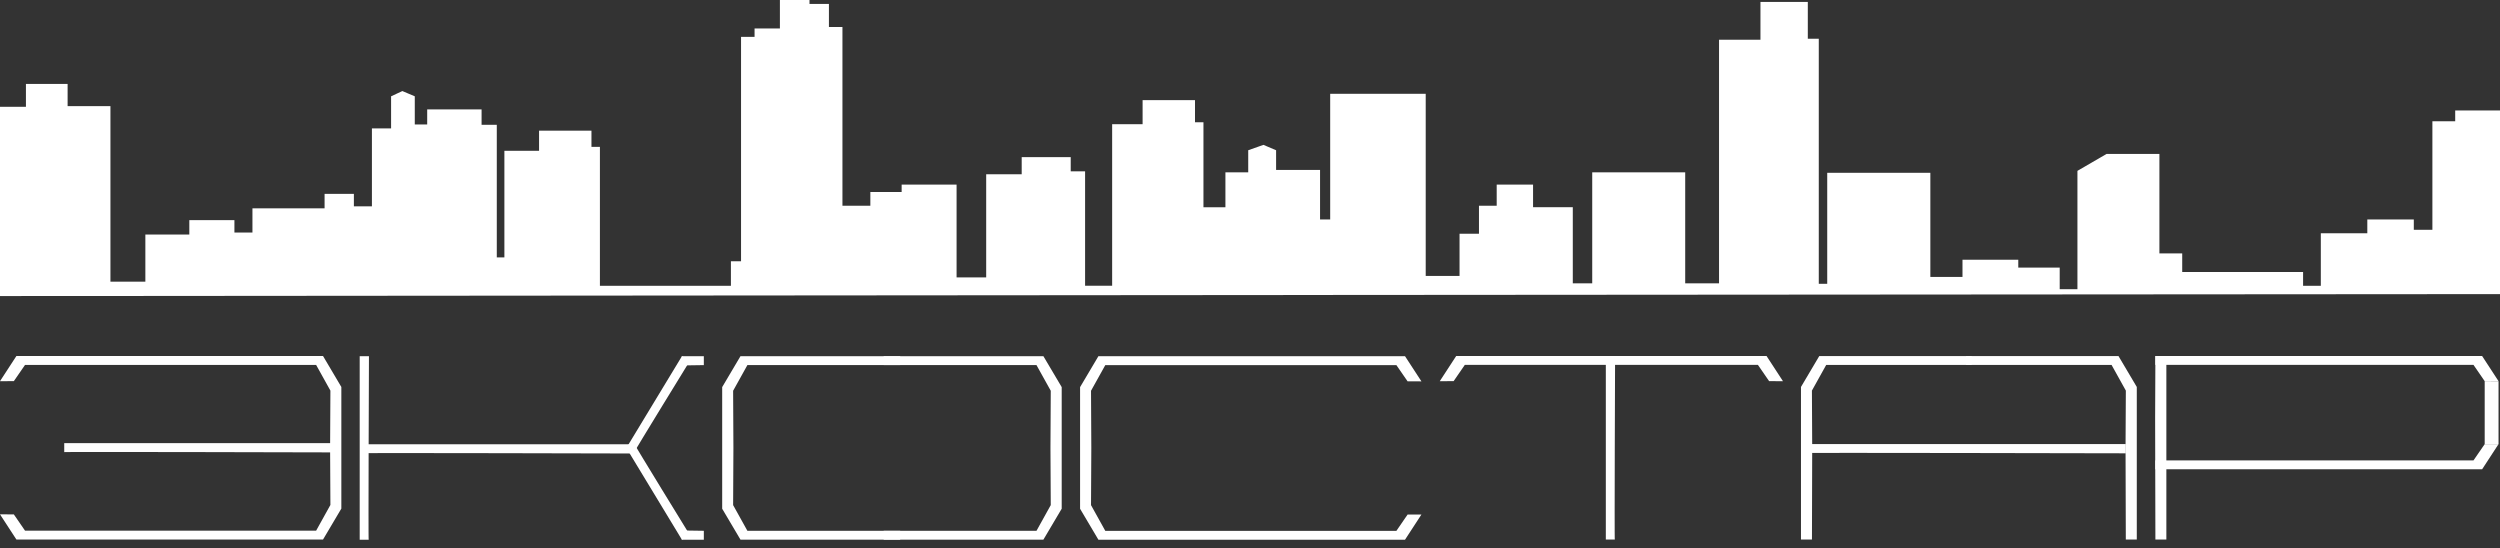 <svg width="228" height="50" viewBox="0 0 228 50" fill="none" xmlns="http://www.w3.org/2000/svg">
<rect x="0" y="0" width="228" height="50" fill="#333333" stroke="none"/>
<path d="M98.503 35.306V46.4L100.174 49.221H128.138L129.634 46.925L128.372 46.928L127.351 48.415H100.803L99.501 46.068L99.528 40.94V40.766L99.501 35.638L100.803 33.298H127.351L128.372 34.778L129.634 34.781L128.138 32.485H100.174L98.503 35.306Z" fill="white"/>
<path d="M95.156 32.485H80.592V33.295H94.527L95.829 35.638L95.802 40.766V40.937L95.829 46.065L94.527 48.411H80.592V49.218H95.156L96.827 46.396V35.303L95.156 32.481V32.485Z" fill="white"/>
<path d="M67.533 32.485H82.098V33.295H68.163L66.861 35.638L66.887 40.766V40.937L66.861 46.065L68.163 48.411H82.098V49.218H67.533L65.863 46.396V35.303L67.533 32.481V32.485Z" fill="white"/>
<path d="M31.131 35.293V46.383L29.46 49.205H1.496L0 46.908L1.262 46.912L2.283 48.398H28.831L30.133 46.051L30.106 40.923V40.753L30.133 35.624L28.831 33.281H2.283L1.262 34.761L0 34.764L1.496 32.468H29.46L31.131 35.293Z" fill="white"/>
<path d="M5.858 41.235V40.414H30.294V41.258C30.294 41.258 5.717 41.191 5.858 41.235Z" fill="white"/>
<path d="M162.606 34.764L161.344 34.761L160.323 33.278H133.591L132.57 34.761L131.308 34.764L132.804 32.468H161.11L162.606 34.764Z" fill="white"/>
<path d="M147.271 49.205H146.451V32.803H147.295C147.295 32.803 147.228 49.298 147.271 49.205Z" fill="white"/>
<path d="M165.919 32.468L164.249 35.29V49.205H165.25L165.273 40.923V40.753L165.247 35.624L166.549 33.281H179.814V32.471H165.919V32.468Z" fill="white"/>
<path d="M193.204 32.468L194.875 35.29V49.205H193.874L193.85 40.923V40.753L193.877 35.624L192.575 33.281H179.309V32.471H193.204V32.468Z" fill="white"/>
<path d="M164.665 41.318V40.498H193.87V41.342C193.87 41.342 164.497 41.275 164.665 41.318Z" fill="white"/>
<path d="M33.624 49.221H32.804V32.485H33.648C33.648 32.485 33.581 49.319 33.624 49.221Z" fill="white"/>
<path d="M33.31 41.335V40.515H57.83V41.358C57.83 41.358 33.169 41.291 33.31 41.335Z" fill="white"/>
<path d="M64.189 48.408C63.212 48.398 62.181 48.378 62.181 48.378V49.221H64.189V48.408Z" fill="white"/>
<path d="M57.886 40.538L57.183 40.953L62.191 49.221L62.914 48.793C62.914 48.793 57.819 40.512 57.886 40.535V40.538Z" fill="white"/>
<path d="M64.189 33.298C63.212 33.308 62.181 33.328 62.181 33.328V32.485H64.189V33.298Z" fill="white"/>
<path d="M57.886 41.171L57.183 40.756L62.191 32.488L62.914 32.916C62.914 32.916 57.819 41.197 57.886 41.174V41.171Z" fill="white"/>
<path d="M196.572 32.468L196.548 38.081V38.309L196.572 49.208H197.572V32.471H196.572V32.468Z" fill="white"/>
<path d="M226.369 32.468H196.568V33.278H225.583L226.604 34.761H227.866L226.369 32.468Z" fill="white"/>
<path d="M226.37 42.798H196.568V41.988H225.583L226.604 40.505H227.866L226.37 42.798Z" fill="white"/>
<path d="M226.604 34.761V40.505L227.866 40.502V34.764L226.604 34.761Z" fill="white"/>
<path d="M0 27V9.742H2.365V7.652H6.166V9.682H10.072V25.686H13.257V21.388H17.266V20.074H21.379V21.207H23.023V18.997H29.602V17.682H32.274V18.816H33.919V11.709H35.667V8.783L36.695 8.304L37.828 8.783V11.351H38.96V9.977H43.92V11.381H45.307V23.472H46V13.752H49.162V11.916H53.941V13.395H54.712V26.067H66.659V23.826H67.583V3.361H68.816V2.599H71.127V0H73.826V0.358H75.598V2.462H76.831V18.762H79.376V17.508H82.23V16.836H87.24V25.301H89.94V15.896H93.179V14.328H97.65V15.625H98.96V26.06H101.428V11.328H104.205V9.134H108.984V11.15H109.755V18.9H111.758V15.719H113.838V13.702L115.224 13.211L116.38 13.702V15.495H120.389V20.017H121.313V8.552H130.025V25.167H133.11V21.314H134.882V18.762H136.499V16.836H139.815V18.896H143.439V25.84H145.211V15.719H153.691V25.84H156.776V3.625H160.554V0.177H164.872V3.535H165.873V25.883H166.643V15.762H176.048V25.258H178.979V23.689H184.067V24.405H187.845V26.375H189.462V15.582L192.122 14.037H196.938V23.107H199.018V24.809H210.041V26.064H211.659V21.271H215.899V20.017H220.139V20.956H221.834V11.06H223.914V10.074H228V26.823C228 26.823 0.027 26.987 0 27Z" fill="white"/>
</svg>

